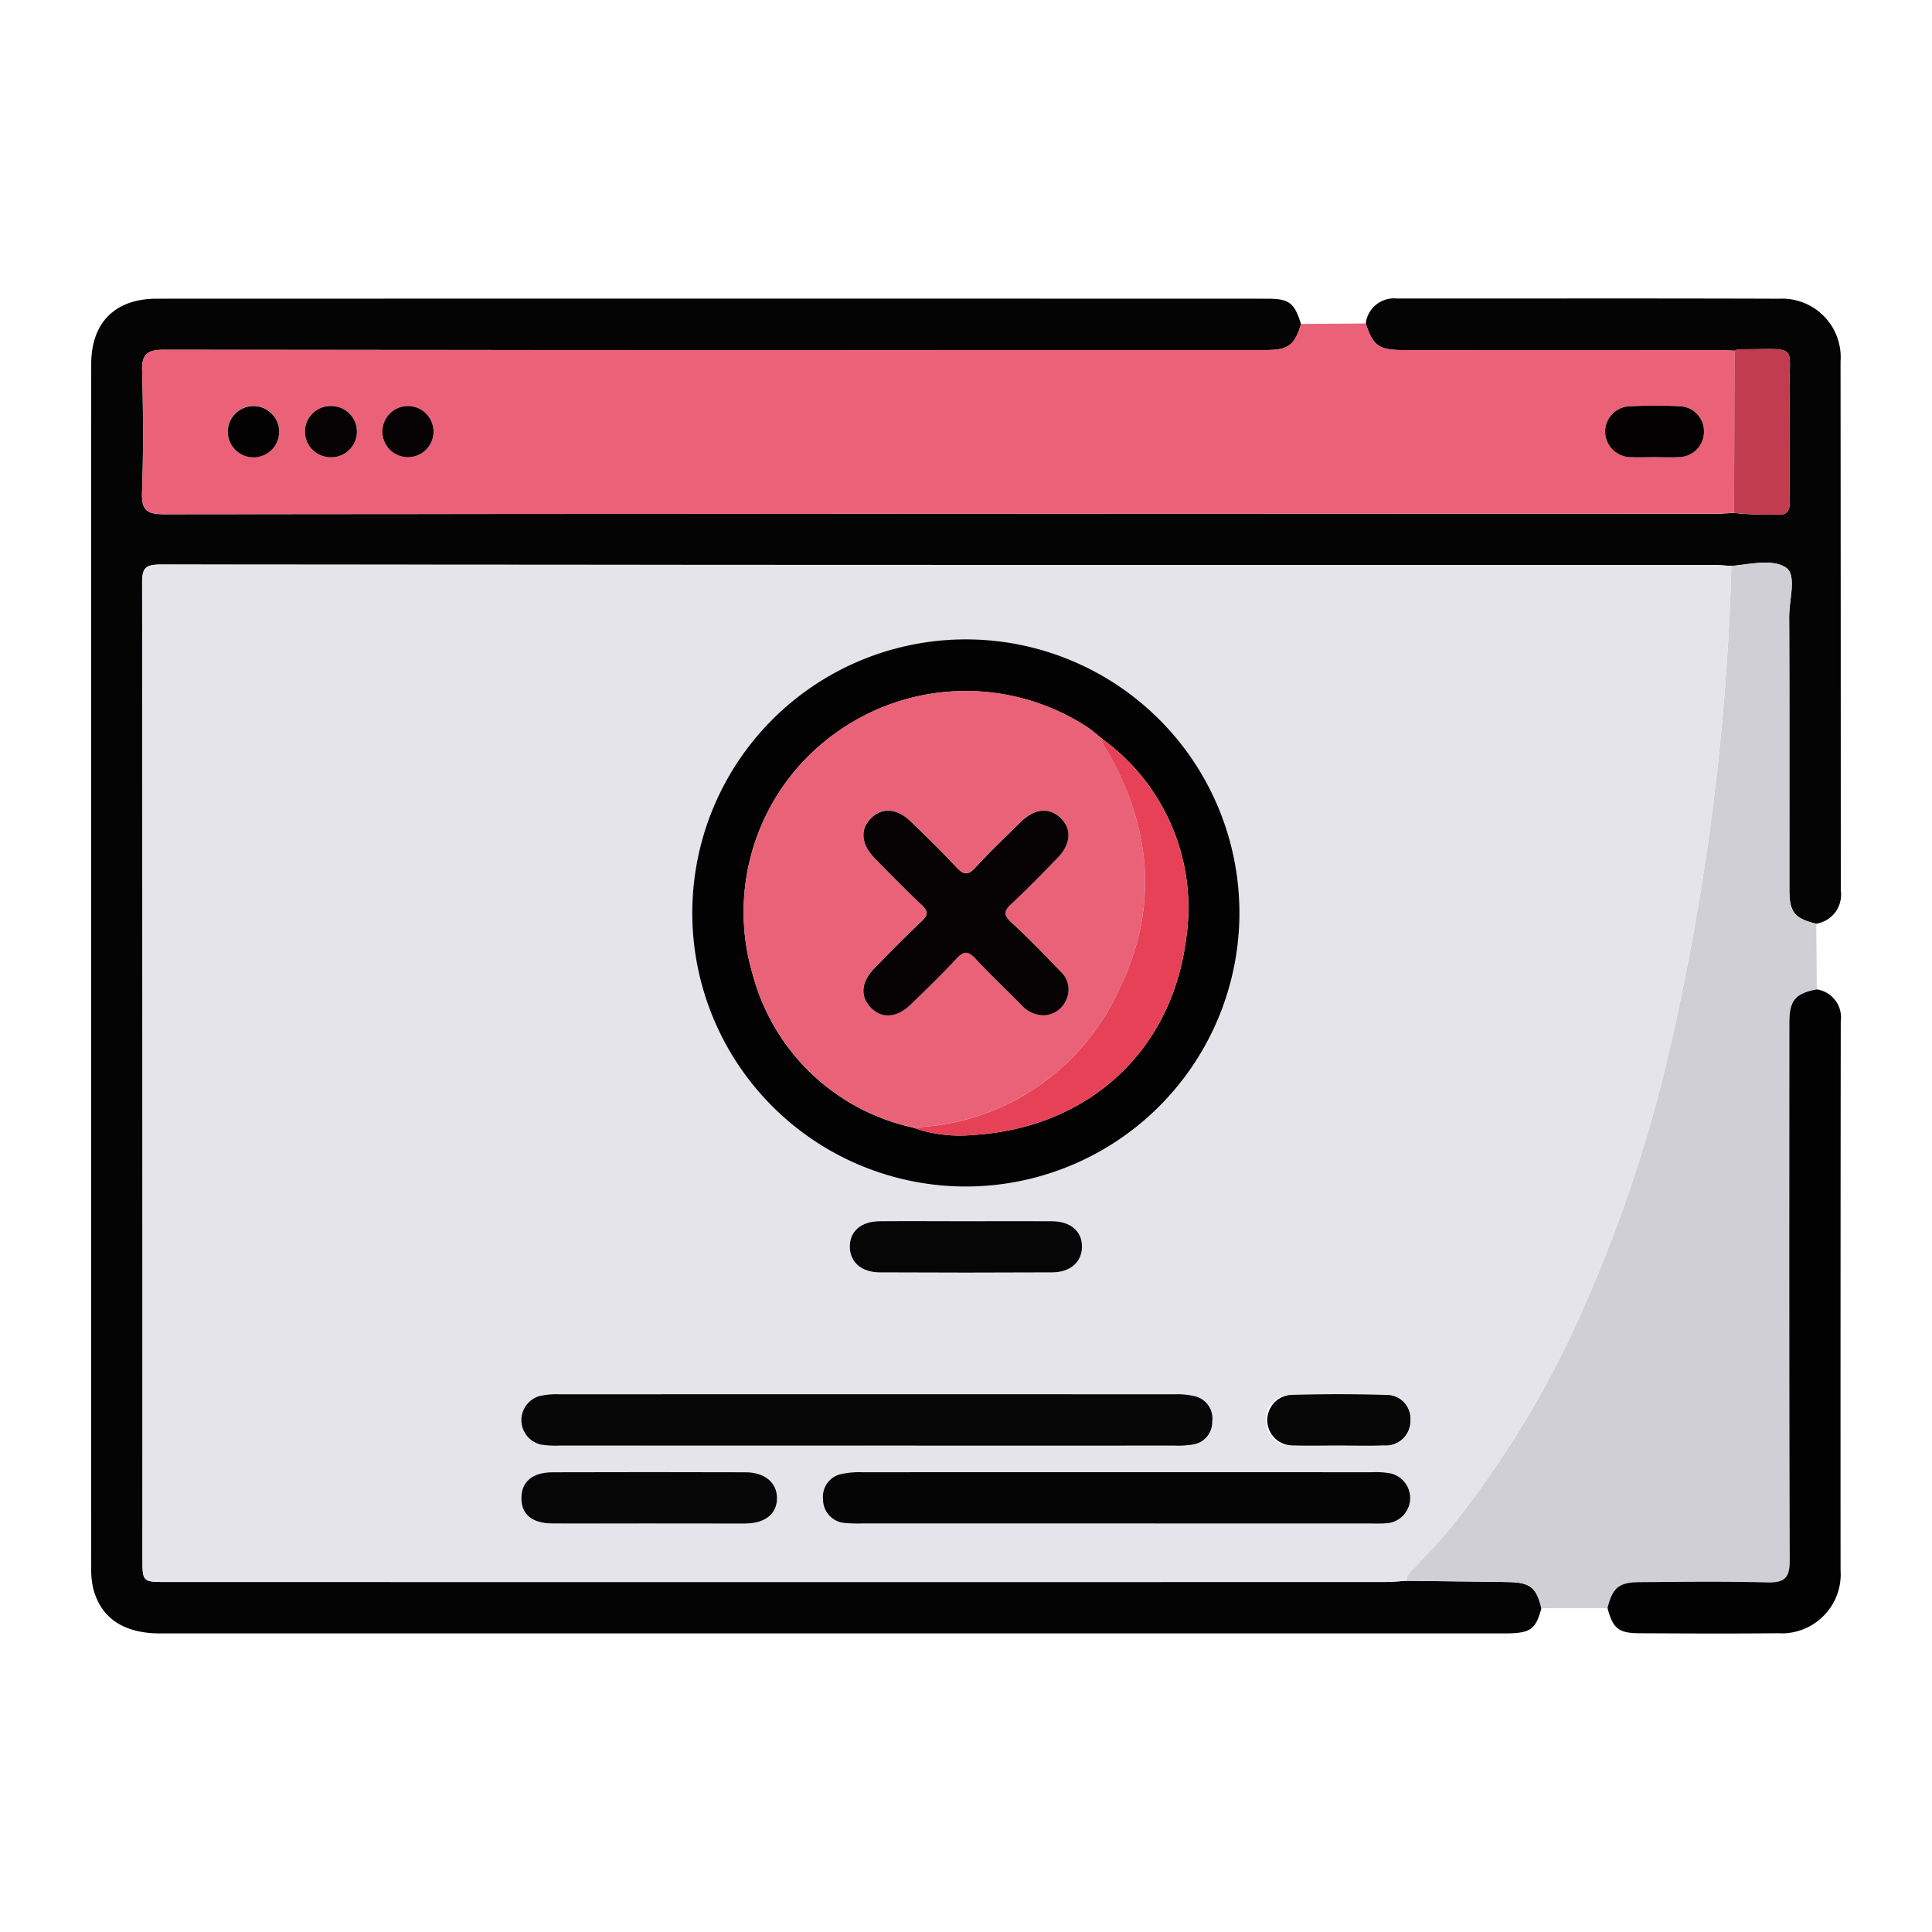 <svg xmlns="http://www.w3.org/2000/svg" xmlns:xlink="http://www.w3.org/1999/xlink" width="133.918" height="133.918" viewBox="0 0 133.918 133.918">
  <defs>
    <clipPath id="clip-path">
      <rect id="Rectángulo_36659" data-name="Rectángulo 36659" width="133.918" height="133.918" fill="#fff" stroke="#707070" stroke-width="1"/>
    </clipPath>
  </defs>
  <g id="Grupo_85923" data-name="Grupo 85923" clip-path="url(#clip-path)">
    <g id="Grupo_85926" data-name="Grupo 85926" transform="translate(-238.831 -688.42)">
      <path id="Trazado_127832" data-name="Trazado 127832" d="M333.5,710.843a1.967,1.967,0,0,1,2.144-1.732c8.837.006,17.673-.016,26.509.015a4.06,4.06,0,0,1,4.257,4.356q.015,18.332.017,36.665a2.034,2.034,0,0,1-1.706,2.3c-1.5-.361-1.861-.805-1.862-2.373,0-6.306.011-12.613-.012-18.92,0-1.17.532-2.868-.211-3.383-.914-.633-2.5-.24-3.8-.121-.392-.023-.784-.066-1.176-.066q-53.862,0-107.723-.031c-1.08,0-1.256.3-1.256,1.3q.044,33.776.023,67.553c0,1.672,0,1.673,1.7,1.673q42.2,0,84.4,0c.51,0,1.02-.054,1.53-.083,2.35.029,4.7.05,7.049.088,1.51.024,1.939.375,2.29,1.811-.4,1.5-.763,1.746-2.589,1.746q-21.781,0-43.563,0-24.8,0-49.6,0c-2.534,0-4.121-1.075-4.641-3.163a5.856,5.856,0,0,1-.127-1.4q-.009-41.7,0-83.406c0-2.887,1.644-4.547,4.549-4.548q38.472-.011,76.945,0c1.551,0,1.9.275,2.366,1.759-.45,1.482-.867,1.8-2.469,1.805q-10.243.01-20.485,0-27.944,0-55.89-.02c-1.121,0-1.518.3-1.486,1.464.078,2.8.094,5.6-.006,8.4-.045,1.242.311,1.536,1.539,1.535q53.7-.053,107.4-.031c.472,0,.944-.038,1.415-.059a22.226,22.226,0,0,0,2.935.11c.737.065.936-.233.925-.942-.037-2.436.025-4.873-.023-7.308-.072-3.664.846-3.2-3.475-3.206a1.181,1.181,0,0,0-.332.1c-.471-.016-.941-.044-1.412-.044q-10.792,0-21.584,0C334.395,712.679,334.007,712.386,333.5,710.843Z" transform="translate(0 0)" fill="#050404"/>
      <path id="Trazado_127833" data-name="Trazado 127833" d="M337.4,712.763c.506,1.543.894,1.837,2.564,1.838q10.792.009,21.584,0c.471,0,.941.028,1.413.044l-.03,11.243c-.472.021-.943.059-1.415.059q-53.7,0-107.4.031c-1.228,0-1.584-.293-1.539-1.535.1-2.8.084-5.6.006-8.4-.033-1.165.364-1.466,1.486-1.464q27.945.043,55.89.02,10.243,0,20.485,0c1.6,0,2.019-.324,2.469-1.805Zm19.95,9.263c.591,0,1.184.033,1.772-.008a1.752,1.752,0,0,0,1.721-1.744,1.733,1.733,0,0,0-1.69-1.776c-1.139-.06-2.286-.055-3.425,0a1.769,1.769,0,0,0-1.735,1.746,1.791,1.791,0,0,0,1.821,1.78C356.325,722.052,356.838,722.029,357.351,722.027Zm-91.655-3.54a1.773,1.773,0,0,0-.118,3.544,1.774,1.774,0,1,0,.118-3.544Zm5.353,0a1.772,1.772,0,1,0,.005,3.543,1.772,1.772,0,0,0-.005-3.543Zm-8.969,1.793a1.778,1.778,0,1,0-1.828,1.748A1.787,1.787,0,0,0,262.08,720.279Z" transform="translate(-3.901 -1.92)" fill="#eb6278"/>
      <path id="Trazado_127834" data-name="Trazado 127834" d="M446.665,820.176c-.351-1.436-.78-1.787-2.29-1.811-2.349-.038-4.7-.059-7.049-.088-.012-.507.4-.739.685-1.054.815-.905,1.685-1.767,2.443-2.718a67.754,67.754,0,0,0,8.525-13.8,99.981,99.981,0,0,0,6.108-17.316,168.873,168.873,0,0,0,4.743-35.452c1.3-.119,2.882-.512,3.8.121.743.515.207,2.213.211,3.383.023,6.307.009,12.613.012,18.92,0,1.568.358,2.012,1.862,2.373q.02,2.277.04,4.553c-1.49.279-1.9.767-1.9,2.321,0,12.422-.019,24.844.025,37.266,0,1.227-.381,1.545-1.553,1.517-2.958-.073-5.918-.039-8.878-.016-1.419.01-1.854.4-2.2,1.794Z" transform="translate(-100.988 -20.283)" fill="#d0cfd6"/>
      <path id="Trazado_127835" data-name="Trazado 127835" d="M466.661,852.927c.345-1.394.781-1.784,2.2-1.794,2.959-.023,5.92-.057,8.878.016,1.172.028,1.557-.29,1.553-1.517-.044-12.422-.028-24.844-.025-37.266,0-1.554.41-2.042,1.9-2.321a1.96,1.96,0,0,1,1.661,2.208q-.022,19.023-.013,38.045a4.094,4.094,0,0,1-4.356,4.374c-3.191.032-6.384.017-9.576,0C467.427,854.67,467.032,854.338,466.661,852.927Z" transform="translate(-116.404 -53.043)" fill="#020202"/>
      <path id="Trazado_127836" data-name="Trazado 127836" d="M362.754,748.083a168.878,168.878,0,0,1-4.743,35.452,99.983,99.983,0,0,1-6.108,17.316,67.757,67.757,0,0,1-8.525,13.8c-.757.951-1.628,1.813-2.443,2.718-.283.315-.7.547-.685,1.054-.51.029-1.02.083-1.53.083q-42.2.006-84.4,0c-1.7,0-1.7,0-1.7-1.673q0-33.777-.023-67.553c0-.994.176-1.3,1.255-1.3q53.862.051,107.723.031C361.97,748.017,362.362,748.06,362.754,748.083ZM309.643,791.1a18.963,18.963,0,1,0-18.9-19.132A18.985,18.985,0,0,0,309.643,791.1Zm-6.8,17.959q10.653,0,21.306,0a6.388,6.388,0,0,0,1.295-.076,1.574,1.574,0,0,0,1.336-1.578,1.591,1.591,0,0,0-1.232-1.777,5.362,5.362,0,0,0-1.406-.126q-21.306-.009-42.612,0a5.237,5.237,0,0,0-1.406.129,1.737,1.737,0,0,0,.118,3.354,6.434,6.434,0,0,0,1.3.074Q292.186,809.058,302.839,809.055Zm17.3,5.4h17.623c.354,0,.711.013,1.064-.016a1.752,1.752,0,0,0,.2-3.479,5.779,5.779,0,0,0-1.177-.06q-17.682,0-35.364,0a5.784,5.784,0,0,0-1.4.121,1.6,1.6,0,0,0-1.286,1.744,1.633,1.633,0,0,0,1.541,1.655,9.8,9.8,0,0,0,1.181.031Q311.329,814.451,320.14,814.45Zm-32.474,0c2.246,0,4.491.009,6.737,0,1.383-.007,2.2-.671,2.2-1.753s-.837-1.791-2.191-1.8q-6.678-.021-13.356,0c-1.4,0-2.167.663-2.169,1.785s.737,1.755,2.16,1.763C283.253,814.46,285.46,814.45,287.666,814.45ZM309.754,793.5c-2.012,0-4.024-.014-6.036,0-1.293.012-2.071.7-2.067,1.759s.787,1.778,2.071,1.785q5.976.03,11.953,0c1.282-.006,2.067-.728,2.068-1.788s-.78-1.743-2.072-1.756C313.7,793.484,311.726,793.5,309.754,793.5Zm25.738,15.552c1.064,0,2.13.034,3.192-.01a1.7,1.7,0,0,0,1.823-1.746,1.642,1.642,0,0,0-1.687-1.754q-3.307-.1-6.619,0a1.637,1.637,0,0,0-1.694,1.856,1.653,1.653,0,0,0,1.793,1.648C333.363,809.076,334.428,809.049,335.492,809.049Z" transform="translate(-3.913 -20.43)" fill="#e5e4ea"/>
      <path id="Trazado_127837" data-name="Trazado 127837" d="M485.153,727.848q.015-5.622.03-11.243a1.174,1.174,0,0,1,.332-.1c4.321,0,3.4-.457,3.475,3.206.048,2.436-.014,4.873.023,7.308.011.709-.188,1.007-.925.942A22.236,22.236,0,0,1,485.153,727.848Z" transform="translate(-126.122 -3.876)" fill="#c03c4e"/>
      <path id="Trazado_127838" data-name="Trazado 127838" d="M469.672,728.332c-.512,0-1.026.025-1.536,0a1.791,1.791,0,0,1-1.821-1.78,1.769,1.769,0,0,1,1.735-1.746c1.14-.054,2.286-.058,3.425,0a1.733,1.733,0,0,1,1.69,1.776,1.752,1.752,0,0,1-1.721,1.744C470.856,728.364,470.263,728.331,469.672,728.332Z" transform="translate(-116.223 -8.225)" fill="#030102"/>
      <path id="Trazado_127839" data-name="Trazado 127839" d="M278.223,724.825a1.774,1.774,0,1,1-.118,3.544,1.773,1.773,0,0,1,.118-3.544Z" transform="translate(-16.428 -8.259)" fill="#070304"/>
      <path id="Trazado_127840" data-name="Trazado 127840" d="M289.487,724.825a1.772,1.772,0,0,1,.005,3.543,1.772,1.772,0,1,1-.005-3.543Z" transform="translate(-22.339 -8.259)" fill="#070304"/>
      <path id="Trazado_127841" data-name="Trazado 127841" d="M268.669,726.618a1.777,1.777,0,1,1-1.789-1.793A1.779,1.779,0,0,1,268.669,726.618Z" transform="translate(-10.49 -8.259)" fill="#030203"/>
      <path id="Trazado_127842" data-name="Trazado 127842" d="M351.887,796.837A18.963,18.963,0,1,1,370.9,778.051,18.979,18.979,0,0,1,351.887,796.837Zm9.548-30.992c-.369-.292-.717-.613-1.108-.87a15.418,15.418,0,0,0-17.53.513,15.242,15.242,0,0,0-5.62,16.7,14.742,14.742,0,0,0,11.066,10.553,9.7,9.7,0,0,0,4.175.523c7.877-.465,13.743-5.689,14.774-13.506A14.45,14.45,0,0,0,361.435,765.846Z" transform="translate(-46.157 -26.172)" fill="#030203"/>
      <path id="Trazado_127843" data-name="Trazado 127843" d="M331.956,872.742q-10.653,0-21.306,0a6.434,6.434,0,0,1-1.3-.074,1.737,1.737,0,0,1-.118-3.354,5.24,5.24,0,0,1,1.406-.129q21.306-.009,42.612,0a5.365,5.365,0,0,1,1.406.126,1.591,1.591,0,0,1,1.232,1.777,1.574,1.574,0,0,1-1.336,1.578,6.383,6.383,0,0,1-1.295.076Q342.609,872.745,331.956,872.742Z" transform="translate(-33.03 -84.118)" fill="#070707"/>
      <path id="Trazado_127844" data-name="Trazado 127844" d="M372.407,884.121q-8.811,0-17.623,0a9.784,9.784,0,0,1-1.181-.031,1.633,1.633,0,0,1-1.541-1.655,1.6,1.6,0,0,1,1.286-1.744,5.786,5.786,0,0,1,1.4-.121q17.682-.009,35.364,0a5.783,5.783,0,0,1,1.177.06,1.752,1.752,0,0,1-.2,3.479c-.353.029-.709.016-1.064.016Z" transform="translate(-56.18 -90.101)" fill="#050505"/>
      <path id="Trazado_127845" data-name="Trazado 127845" d="M316.78,884.115c-2.206,0-4.413.009-6.619,0-1.423-.008-2.163-.628-2.16-1.763s.765-1.781,2.169-1.785q6.678-.021,13.356,0c1.354,0,2.194.724,2.191,1.8s-.817,1.746-2.2,1.753C321.271,884.124,319.026,884.115,316.78,884.115Z" transform="translate(-33.028 -90.095)" fill="#060606"/>
      <path id="Trazado_127846" data-name="Trazado 127846" d="M364.08,843.9c1.972,0,3.945-.014,5.917,0,1.292.012,2.073.7,2.072,1.756s-.786,1.782-2.068,1.788q-5.976.031-11.953,0c-1.284-.007-2.067-.724-2.071-1.785s.774-1.747,2.067-1.759C360.056,843.883,362.069,843.9,364.08,843.9Z" transform="translate(-58.24 -70.829)" fill="#060606"/>
      <path id="Trazado_127847" data-name="Trazado 127847" d="M421.768,872.732c-1.064,0-2.13.028-3.193-.008a1.753,1.753,0,0,1-.1-3.5q3.307-.1,6.619,0a1.642,1.642,0,0,1,1.687,1.754,1.7,1.7,0,0,1-1.823,1.746C423.9,872.766,422.832,872.733,421.768,872.732Z" transform="translate(-90.189 -84.114)" fill="#070607"/>
      <path id="Trazado_127848" data-name="Trazado 127848" d="M352.149,796.7a14.742,14.742,0,0,1-11.066-10.553,15.242,15.242,0,0,1,5.62-16.7,15.418,15.418,0,0,1,17.53-.513c.391.257.739.578,1.108.87-.047.349.185.579.341.851,3.06,5.348,3.5,10.911.8,16.452A16.283,16.283,0,0,1,352.149,796.7Zm9.078-7.776a1.74,1.74,0,0,0,1.569-1.076,1.672,1.672,0,0,0-.385-1.957c-1.123-1.162-2.245-2.329-3.432-3.424-.559-.516-.493-.8.022-1.28,1.1-1.02,2.141-2.1,3.185-3.17.95-.977,1.009-2.035.195-2.8-.779-.727-1.773-.638-2.718.284-1.073,1.045-2.153,2.086-3.168,3.186-.515.559-.827.493-1.312-.026-1.023-1.094-2.1-2.14-3.172-3.182-.938-.908-1.956-.982-2.721-.242-.8.774-.724,1.812.238,2.794,1.076,1.1,2.151,2.2,3.27,3.252.465.438.417.7-.018,1.111-1.114,1.059-2.193,2.155-3.268,3.254-.922.943-1.013,1.928-.287,2.707.761.817,1.824.76,2.8-.19,1.075-1.043,2.154-2.085,3.171-3.184.509-.55.821-.513,1.312.013,1.021,1.095,2.111,2.125,3.165,3.19A2.089,2.089,0,0,0,361.228,788.929Z" transform="translate(-50.064 -30.134)" fill="#ea6278"/>
      <path id="Trazado_127849" data-name="Trazado 127849" d="M365.14,800.422a16.283,16.283,0,0,0,14.33-9.594c2.706-5.541,2.263-11.1-.8-16.452-.156-.272-.388-.5-.341-.851a14.45,14.45,0,0,1,5.757,13.913c-1.031,7.818-6.9,13.042-14.774,13.506A9.7,9.7,0,0,1,365.14,800.422Z" transform="translate(-63.055 -33.851)" fill="#e74157"/>
      <path id="Trazado_127850" data-name="Trazado 127850" d="M370.447,798.112a2.092,2.092,0,0,1-1.552-.735c-1.054-1.064-2.144-2.095-3.165-3.19-.491-.526-.8-.564-1.312-.013-1.016,1.1-2.1,2.141-3.171,3.184-.98.95-2.043,1.007-2.8.19-.726-.779-.635-1.764.287-2.707,1.075-1.1,2.155-2.2,3.268-3.254.434-.413.483-.673.018-1.111-1.119-1.052-2.195-2.153-3.27-3.252-.961-.982-1.038-2.02-.238-2.794.765-.739,1.783-.666,2.721.242,1.076,1.042,2.149,2.089,3.172,3.182.484.519.8.584,1.312.026,1.015-1.1,2.1-2.141,3.168-3.186.946-.922,1.94-1.011,2.718-.284.814.761.756,1.819-.195,2.8-1.044,1.074-2.089,2.15-3.185,3.17-.515.479-.582.764-.022,1.28,1.187,1.095,2.309,2.261,3.432,3.423a1.672,1.672,0,0,1,.385,1.957A1.741,1.741,0,0,1,370.447,798.112Z" transform="translate(-59.282 -39.316)" fill="#070304"/>
    </g>
  </g>
</svg>
